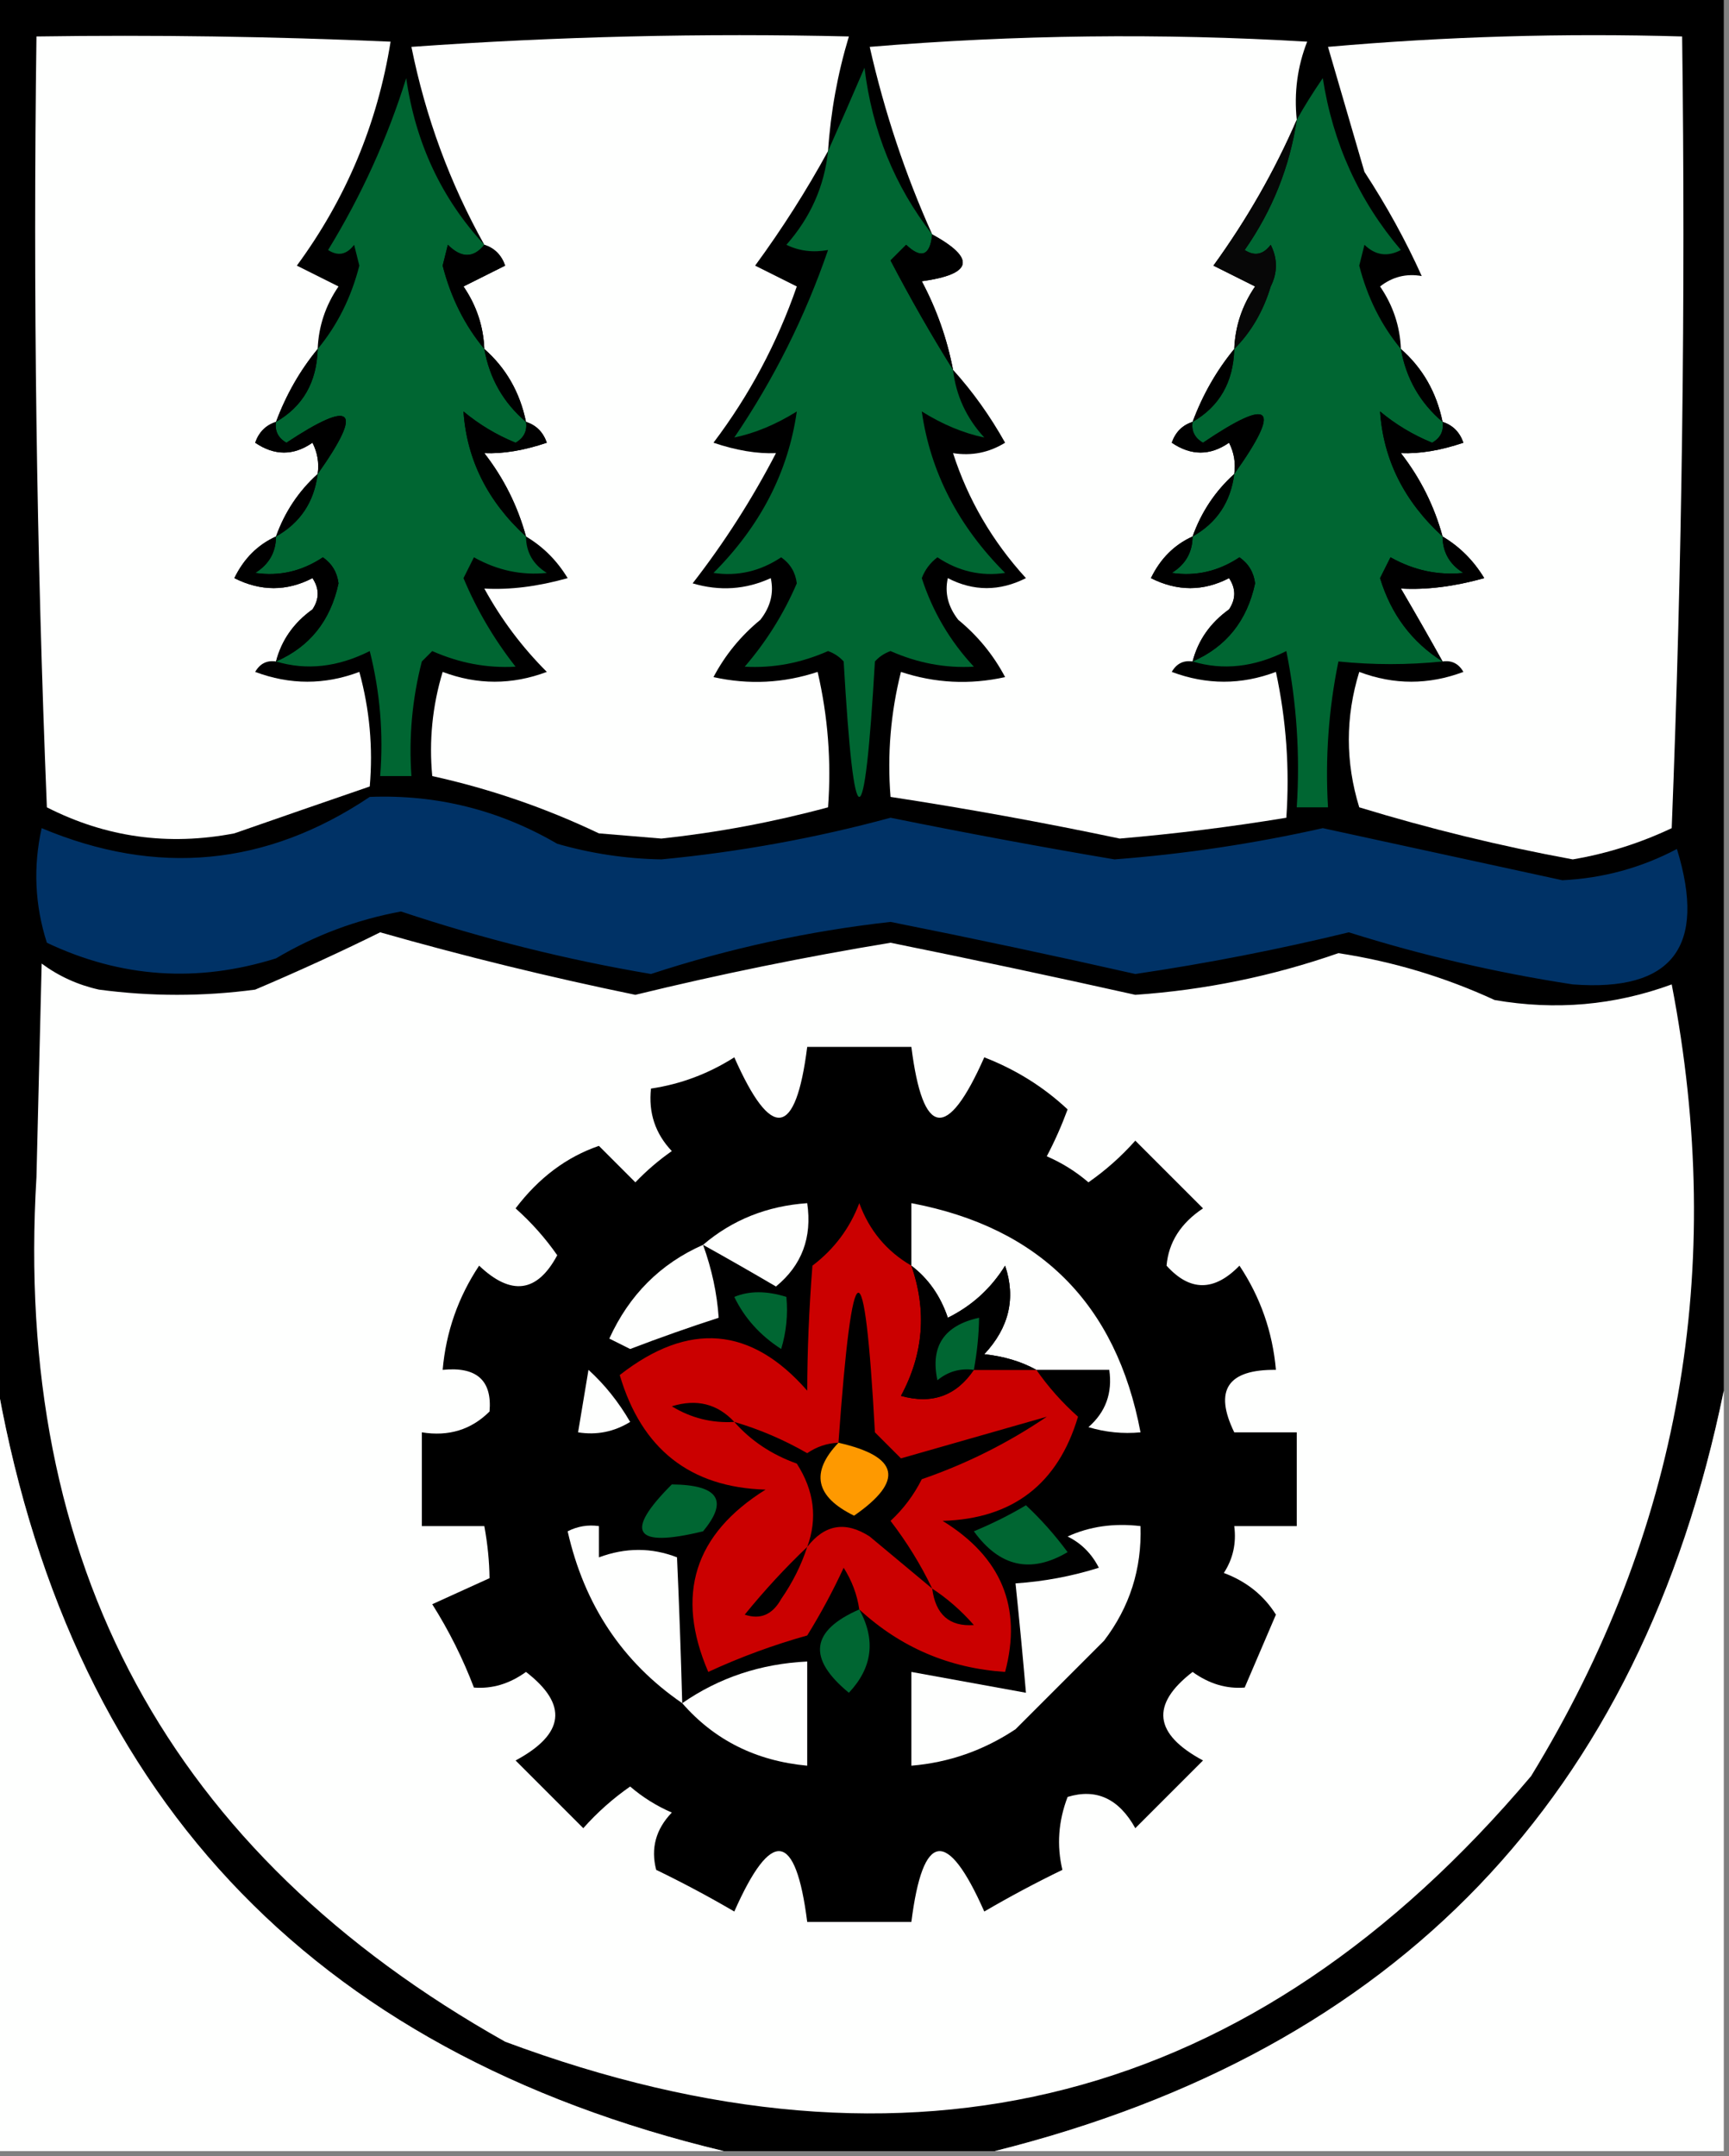 <?xml version="1.0" encoding="UTF-8"?>
<!DOCTYPE svg PUBLIC "-//W3C//DTD SVG 1.1//EN" "http://www.w3.org/Graphics/SVG/1.1/DTD/svg11.dtd">
<svg xmlns="http://www.w3.org/2000/svg" version="1.1" width="166px" height="207px" style="shape-rendering:geometricPrecision; text-rendering:geometricPrecision; image-rendering:optimizeQuality; fill-rule:evenodd; clip-rule:evenodd" xmlns:xlink="http://www.w3.org/1999/xlink">
<rect width="100%" height="100%" fill="#808080" stroke="none"/>
<g><path style="opacity:1" fill="#000000" d="M -0.5,-0.5 C 54.833,-0.5 110.167,-0.5 165.5,-0.5C 165.5,44.167 165.5,88.833 165.5,133.5C 157.503,172.498 134.169,196.831 95.5,206.5C 86.833,206.5 78.167,206.5 69.5,206.5C 29.593,196.928 6.26,171.928 -0.5,131.5C -0.5,87.5 -0.5,43.5 -0.5,-0.5 Z"/></g>
<g><path style="opacity:1" fill="#fefffe" d="M 30.5,33.5 C 28.801,35.566 27.468,37.9 26.5,40.5C 25.522,40.811 24.855,41.478 24.5,42.5C 26.353,43.76 28.186,43.76 30,42.5C 30.483,43.448 30.649,44.448 30.5,45.5C 28.674,47.148 27.34,49.148 26.5,51.5C 24.743,52.292 23.41,53.625 22.5,55.5C 25.034,56.777 27.534,56.777 30,55.5C 30.667,56.5 30.667,57.5 30,58.5C 28.198,59.789 27.031,61.456 26.5,63.5C 25.624,63.369 24.957,63.703 24.5,64.5C 27.843,65.757 31.177,65.757 34.5,64.5C 35.489,68.107 35.823,71.774 35.5,75.5C 31.198,76.979 26.865,78.479 22.5,80C 16.164,81.221 10.164,80.387 4.5,77.5C 3.5,52.842 3.167,28.176 3.5,3.5C 14.838,3.333 26.172,3.5 37.5,4C 36.235,11.89 33.235,19.056 28.5,25.5C 29.833,26.167 31.167,26.833 32.5,27.5C 31.253,29.323 30.586,31.323 30.5,33.5 Z"/></g>
<g><path style="opacity:1" fill="#fefffe" d="M 79.5,14.5 C 77.441,18.271 75.108,21.938 72.5,25.5C 73.833,26.167 75.167,26.833 76.5,27.5C 74.612,32.945 71.945,37.945 68.5,42.5C 70.688,43.241 72.688,43.574 74.5,43.5C 72.208,47.921 69.541,52.088 66.5,56C 69.099,56.769 71.599,56.602 74,55.5C 74.315,56.908 73.982,58.241 73,59.5C 71.122,61.043 69.622,62.876 68.5,65C 71.894,65.752 75.227,65.585 78.5,64.5C 79.492,68.783 79.826,73.116 79.5,77.5C 74.247,78.918 68.913,79.918 63.5,80.5C 61.5,80.333 59.5,80.167 57.5,80C 52.354,77.549 47.021,75.716 41.5,74.5C 41.18,71.102 41.513,67.768 42.5,64.5C 45.823,65.757 49.157,65.757 52.5,64.5C 50.115,62.116 48.115,59.45 46.5,56.5C 48.958,56.64 51.625,56.306 54.5,55.5C 53.479,53.812 52.145,52.479 50.5,51.5C 49.705,48.577 48.372,45.91 46.5,43.5C 48.312,43.574 50.312,43.241 52.5,42.5C 52.145,41.478 51.478,40.811 50.5,40.5C 49.921,37.669 48.588,35.336 46.5,33.5C 46.414,31.323 45.747,29.323 44.5,27.5C 45.833,26.833 47.167,26.167 48.5,25.5C 48.145,24.478 47.478,23.811 46.5,23.5C 43.194,17.587 40.86,11.253 39.5,4.5C 53.484,3.501 67.484,3.167 81.5,3.5C 80.417,7.085 79.751,10.751 79.5,14.5 Z"/></g>
<g><path style="opacity:1" fill="#fefffe" d="M 124.5,11.5 C 122.38,16.397 119.714,21.064 116.5,25.5C 117.833,26.167 119.167,26.833 120.5,27.5C 119.253,29.323 118.586,31.323 118.5,33.5C 116.801,35.566 115.468,37.9 114.5,40.5C 113.522,40.811 112.855,41.478 112.5,42.5C 114.353,43.76 116.186,43.76 118,42.5C 118.483,43.448 118.649,44.448 118.5,45.5C 116.674,47.148 115.34,49.148 114.5,51.5C 112.743,52.292 111.409,53.625 110.5,55.5C 113.034,56.777 115.534,56.777 118,55.5C 118.667,56.5 118.667,57.5 118,58.5C 116.198,59.789 115.031,61.456 114.5,63.5C 113.624,63.369 112.957,63.703 112.5,64.5C 115.844,65.757 119.177,65.757 122.5,64.5C 123.493,69.12 123.827,73.786 123.5,78.5C 118.204,79.374 112.871,80.041 107.5,80.5C 100.22,78.965 92.887,77.631 85.5,76.5C 85.176,72.445 85.509,68.445 86.5,64.5C 89.773,65.585 93.106,65.752 96.5,65C 95.378,62.876 93.878,61.043 92,59.5C 91.018,58.241 90.685,56.908 91,55.5C 93.466,56.777 95.966,56.777 98.5,55.5C 95.27,51.957 92.936,47.957 91.5,43.5C 93.288,43.785 94.955,43.452 96.5,42.5C 95.057,39.923 93.39,37.59 91.5,35.5C 90.929,32.523 89.929,29.69 88.5,27C 93.388,26.323 93.722,24.823 89.5,22.5C 86.922,16.768 84.922,10.768 83.5,4.5C 97.488,3.334 111.488,3.167 125.5,4C 124.565,6.381 124.232,8.881 124.5,11.5 Z"/></g>
<g><path style="opacity:1" fill="#fefffe" d="M 138.5,63.5 C 137.222,61.201 135.889,58.868 134.5,56.5C 136.958,56.64 139.625,56.306 142.5,55.5C 141.479,53.812 140.145,52.479 138.5,51.5C 137.705,48.577 136.372,45.91 134.5,43.5C 136.312,43.574 138.312,43.241 140.5,42.5C 140.145,41.478 139.478,40.811 138.5,40.5C 137.921,37.669 136.588,35.336 134.5,33.5C 134.414,31.323 133.747,29.323 132.5,27.5C 133.689,26.571 135.022,26.238 136.5,26.5C 134.969,23.101 133.135,19.767 131,16.5C 129.832,12.494 128.665,8.494 127.5,4.5C 138.814,3.501 150.147,3.168 161.5,3.5C 161.833,28.842 161.5,54.175 160.5,79.5C 157.458,80.94 154.291,81.94 151,82.5C 144.044,81.219 137.21,79.552 130.5,77.5C 129.167,73.167 129.167,68.833 130.5,64.5C 133.823,65.757 137.156,65.757 140.5,64.5C 140.043,63.703 139.376,63.369 138.5,63.5 Z"/></g>
<g><path style="opacity:1" fill="#006632" d="M 89.5,22.5 C 89.294,24.549 88.461,24.883 87,23.5C 86.5,24 86,24.5 85.5,25C 87.387,28.612 89.387,32.112 91.5,35.5C 91.781,37.963 92.781,40.13 94.5,42C 92.497,41.581 90.497,40.747 88.5,39.5C 89.332,45.325 91.998,50.492 96.5,55C 94.182,55.342 92.015,54.842 90,53.5C 89.308,54.025 88.808,54.692 88.5,55.5C 89.537,58.703 91.203,61.537 93.5,64C 90.768,64.154 88.102,63.654 85.5,62.5C 84.914,62.709 84.414,63.043 84,63.5C 83,80.833 82,80.833 81,63.5C 80.586,63.043 80.086,62.709 79.5,62.5C 76.898,63.654 74.232,64.154 71.5,64C 73.578,61.589 75.245,58.922 76.5,56C 76.37,54.941 75.87,54.108 75,53.5C 72.985,54.842 70.818,55.342 68.5,55C 73.006,50.482 75.673,45.316 76.5,39.5C 74.503,40.747 72.503,41.581 70.5,42C 74.299,36.403 77.299,30.403 79.5,24C 78.049,24.263 76.716,24.096 75.5,23.5C 77.813,20.878 79.147,17.878 79.5,14.5C 80.661,11.898 81.828,9.231 83,6.5C 83.729,12.543 85.896,17.877 89.5,22.5 Z"/></g>
<g><path style="opacity:1" fill="#006632" d="M 46.5,23.5 C 45.458,24.791 44.292,24.791 43,23.5C 42.833,24.167 42.667,24.833 42.5,25.5C 43.283,28.564 44.616,31.231 46.5,33.5C 46.998,36.326 48.331,38.66 50.5,40.5C 50.631,41.376 50.297,42.043 49.5,42.5C 47.667,41.752 46.001,40.752 44.5,39.5C 44.815,44.131 46.815,48.131 50.5,51.5C 50.511,53.017 51.177,54.184 52.5,55C 50.069,55.252 47.735,54.752 45.5,53.5C 45.167,54.167 44.833,54.833 44.5,55.5C 45.773,58.542 47.439,61.376 49.5,64C 46.768,64.154 44.102,63.654 41.5,62.5C 41.167,62.833 40.833,63.167 40.5,63.5C 39.574,67.094 39.241,70.76 39.5,74.5C 38.5,74.5 37.5,74.5 36.5,74.5C 36.824,70.445 36.491,66.445 35.5,62.5C 32.425,64.047 29.425,64.38 26.5,63.5C 29.733,62.09 31.733,59.59 32.5,56C 32.37,54.941 31.87,54.108 31,53.5C 28.985,54.842 26.818,55.342 24.5,55C 25.823,54.184 26.489,53.017 26.5,51.5C 28.822,50.198 30.155,48.198 30.5,45.5C 34.923,39.257 33.923,38.257 27.5,42.5C 26.703,42.043 26.369,41.376 26.5,40.5C 29.083,39.015 30.416,36.682 30.5,33.5C 32.384,31.231 33.717,28.564 34.5,25.5C 34.333,24.833 34.167,24.167 34,23.5C 33.282,24.451 32.449,24.617 31.5,24C 34.699,18.772 37.199,13.272 39,7.5C 39.895,13.731 42.395,19.064 46.5,23.5 Z"/></g>
<g><path style="opacity:1" fill="#006632" d="M 134.5,33.5 C 134.998,36.326 136.331,38.66 138.5,40.5C 138.631,41.376 138.298,42.043 137.5,42.5C 135.668,41.752 134.001,40.752 132.5,39.5C 132.815,44.131 134.815,48.131 138.5,51.5C 138.511,53.017 139.177,54.184 140.5,55C 138.069,55.252 135.735,54.752 133.5,53.5C 133.167,54.167 132.833,54.833 132.5,55.5C 133.557,58.98 135.557,61.647 138.5,63.5C 135.176,63.838 131.843,63.838 128.5,63.5C 127.557,68.1 127.223,72.767 127.5,77.5C 126.5,77.5 125.5,77.5 124.5,77.5C 124.827,72.456 124.494,67.456 123.5,62.5C 120.425,64.047 117.425,64.38 114.5,63.5C 117.733,62.09 119.733,59.59 120.5,56C 120.37,54.941 119.87,54.108 119,53.5C 116.985,54.842 114.818,55.342 112.5,55C 113.823,54.184 114.489,53.017 114.5,51.5C 116.822,50.198 118.155,48.198 118.5,45.5C 123.101,39.039 122.101,38.039 115.5,42.5C 114.702,42.043 114.369,41.376 114.5,40.5C 117.083,39.015 118.416,36.682 118.5,33.5C 120.117,31.879 121.284,29.879 122,27.5C 122.667,26.167 122.667,24.833 122,23.5C 121.282,24.451 120.449,24.617 119.5,24C 122.155,20.195 123.822,16.028 124.5,11.5C 125.232,10.192 126.066,8.858 127,7.5C 127.969,13.759 130.469,19.259 134.5,24C 133.216,24.684 132.049,24.517 131,23.5C 130.833,24.167 130.667,24.833 130.5,25.5C 131.283,28.564 132.616,31.231 134.5,33.5 Z"/></g>
<g><path style="opacity:1" fill="#070707" d="M 124.5,11.5 C 123.822,16.028 122.155,20.195 119.5,24C 120.449,24.617 121.282,24.451 122,23.5C 122.667,24.833 122.667,26.167 122,27.5C 121.284,29.879 120.117,31.879 118.5,33.5C 118.586,31.323 119.253,29.323 120.5,27.5C 119.167,26.833 117.833,26.167 116.5,25.5C 119.714,21.064 122.38,16.397 124.5,11.5 Z"/></g>
<g><path style="opacity:1" fill="#000000" d="M 89.5,22.5 C 93.722,24.823 93.388,26.323 88.5,27C 89.929,29.69 90.929,32.523 91.5,35.5C 89.387,32.112 87.387,28.612 85.5,25C 86,24.5 86.5,24 87,23.5C 88.461,24.883 89.294,24.549 89.5,22.5 Z"/></g>
<g><path style="opacity:1" fill="#000000" d="M 46.5,23.5 C 47.478,23.811 48.145,24.478 48.5,25.5C 47.167,26.167 45.833,26.833 44.5,27.5C 45.747,29.323 46.414,31.323 46.5,33.5C 44.616,31.231 43.283,28.564 42.5,25.5C 42.667,24.833 42.833,24.167 43,23.5C 44.292,24.791 45.458,24.791 46.5,23.5 Z"/></g>
<g><path style="opacity:1" fill="#000000" d="M 30.5,33.5 C 30.416,36.682 29.083,39.015 26.5,40.5C 27.468,37.9 28.801,35.566 30.5,33.5 Z"/></g>
<g><path style="opacity:1" fill="#000000" d="M 46.5,33.5 C 48.588,35.336 49.921,37.669 50.5,40.5C 48.331,38.66 46.998,36.326 46.5,33.5 Z"/></g>
<g><path style="opacity:1" fill="#000000" d="M 118.5,33.5 C 118.416,36.682 117.083,39.015 114.5,40.5C 115.468,37.9 116.801,35.566 118.5,33.5 Z"/></g>
<g><path style="opacity:1" fill="#000000" d="M 134.5,33.5 C 136.588,35.336 137.921,37.669 138.5,40.5C 136.331,38.66 134.998,36.326 134.5,33.5 Z"/></g>
<g><path style="opacity:1" fill="#000000" d="M 30.5,45.5 C 30.649,44.448 30.483,43.448 30,42.5C 28.186,43.76 26.353,43.76 24.5,42.5C 24.855,41.478 25.522,40.811 26.5,40.5C 26.369,41.376 26.703,42.043 27.5,42.5C 33.923,38.257 34.923,39.257 30.5,45.5 Z"/></g>
<g><path style="opacity:1" fill="#000000" d="M 50.5,40.5 C 51.478,40.811 52.145,41.478 52.5,42.5C 50.312,43.241 48.312,43.574 46.5,43.5C 48.372,45.91 49.705,48.577 50.5,51.5C 46.815,48.131 44.815,44.131 44.5,39.5C 46.001,40.752 47.667,41.752 49.5,42.5C 50.297,42.043 50.631,41.376 50.5,40.5 Z"/></g>
<g><path style="opacity:1" fill="#000000" d="M 118.5,45.5 C 118.649,44.448 118.483,43.448 118,42.5C 116.186,43.76 114.353,43.76 112.5,42.5C 112.855,41.478 113.522,40.811 114.5,40.5C 114.369,41.376 114.702,42.043 115.5,42.5C 122.101,38.039 123.101,39.039 118.5,45.5 Z"/></g>
<g><path style="opacity:1" fill="#000000" d="M 138.5,40.5 C 139.478,40.811 140.145,41.478 140.5,42.5C 138.312,43.241 136.312,43.574 134.5,43.5C 136.372,45.91 137.705,48.577 138.5,51.5C 134.815,48.131 132.815,44.131 132.5,39.5C 134.001,40.752 135.668,41.752 137.5,42.5C 138.298,42.043 138.631,41.376 138.5,40.5 Z"/></g>
<g><path style="opacity:1" fill="#000000" d="M 30.5,45.5 C 30.155,48.198 28.822,50.198 26.5,51.5C 27.34,49.148 28.674,47.148 30.5,45.5 Z"/></g>
<g><path style="opacity:1" fill="#000000" d="M 118.5,45.5 C 118.155,48.198 116.822,50.198 114.5,51.5C 115.34,49.148 116.674,47.148 118.5,45.5 Z"/></g>
<g><path style="opacity:1" fill="#000000" d="M 26.5,51.5 C 26.489,53.017 25.823,54.184 24.5,55C 26.818,55.342 28.985,54.842 31,53.5C 31.87,54.108 32.37,54.941 32.5,56C 31.733,59.59 29.733,62.09 26.5,63.5C 27.031,61.456 28.198,59.789 30,58.5C 30.667,57.5 30.667,56.5 30,55.5C 27.534,56.777 25.034,56.777 22.5,55.5C 23.41,53.625 24.743,52.292 26.5,51.5 Z"/></g>
<g><path style="opacity:1" fill="#000000" d="M 114.5,51.5 C 114.489,53.017 113.823,54.184 112.5,55C 114.818,55.342 116.985,54.842 119,53.5C 119.87,54.108 120.37,54.941 120.5,56C 119.733,59.59 117.733,62.09 114.5,63.5C 115.031,61.456 116.198,59.789 118,58.5C 118.667,57.5 118.667,56.5 118,55.5C 115.534,56.777 113.034,56.777 110.5,55.5C 111.409,53.625 112.743,52.292 114.5,51.5 Z"/></g>
<g><path style="opacity:1" fill="#000000" d="M 138.5,51.5 C 140.145,52.479 141.479,53.812 142.5,55.5C 139.625,56.306 136.958,56.64 134.5,56.5C 135.889,58.868 137.222,61.201 138.5,63.5C 135.557,61.647 133.557,58.98 132.5,55.5C 132.833,54.833 133.167,54.167 133.5,53.5C 135.735,54.752 138.069,55.252 140.5,55C 139.177,54.184 138.511,53.017 138.5,51.5 Z"/></g>
<g><path style="opacity:1" fill="#003266" d="M 35.5,76.5 C 41.926,76.252 47.926,77.752 53.5,81C 56.764,81.939 60.097,82.439 63.5,82.5C 70.963,81.788 78.296,80.454 85.5,78.5C 92.681,79.954 99.847,81.288 107,82.5C 113.73,81.985 120.397,80.985 127,79.5C 134.673,81.168 142.339,82.835 150,84.5C 153.903,84.309 157.57,83.309 161,81.5C 163.887,90.892 160.554,95.225 151,94.5C 143.704,93.384 136.538,91.718 129.5,89.5C 122.721,91.149 115.888,92.483 109,93.5C 101.198,91.734 93.364,90.067 85.5,88.5C 77.654,89.378 69.988,91.045 62.5,93.5C 54.372,92.126 46.372,90.126 38.5,87.5C 34.218,88.291 30.218,89.791 26.5,92C 18.939,94.37 11.606,93.87 4.5,90.5C 3.341,86.878 3.175,83.211 4,79.5C 15.074,84.15 25.574,83.15 35.5,76.5 Z"/></g>
<g><path style="opacity:1" fill="#fefffe" d="M 36.5,89.5 C 44.57,91.799 52.736,93.799 61,95.5C 69.092,93.527 77.258,91.86 85.5,90.5C 93.359,92.09 101.192,93.757 109,95.5C 115.671,95.041 122.171,93.708 128.5,91.5C 133.715,92.294 138.715,93.794 143.5,96C 149.35,97.012 155.016,96.512 160.5,94.5C 165.78,121.814 161.28,147.147 147,170.5C 120.343,202.041 87.51,210.541 48.5,196C 16.267,177.878 1.267,150.211 3.5,113C 3.667,106.167 3.833,99.333 4,92.5C 5.648,93.717 7.481,94.55 9.5,95C 14.5,95.667 19.5,95.667 24.5,95C 28.644,93.241 32.644,91.408 36.5,89.5 Z"/></g>
<g><path style="opacity:1" fill="#000000" d="M 77.5,100.5 C 80.833,100.5 84.167,100.5 87.5,100.5C 88.603,109.216 90.936,109.55 94.5,101.5C 97.54,102.68 100.206,104.347 102.5,106.5C 101.926,108.059 101.26,109.559 100.5,111C 101.966,111.635 103.3,112.469 104.5,113.5C 106.149,112.352 107.649,111.019 109,109.5C 111.167,111.667 113.333,113.833 115.5,116C 113.362,117.422 112.195,119.255 112,121.5C 114.244,123.994 116.577,123.994 119,121.5C 121.015,124.531 122.181,127.864 122.5,131.5C 117.864,131.453 116.531,133.453 118.5,137.5C 120.5,137.5 122.5,137.5 124.5,137.5C 124.5,140.5 124.5,143.5 124.5,146.5C 122.5,146.5 120.5,146.5 118.5,146.5C 118.714,148.144 118.38,149.644 117.5,151C 119.67,151.811 121.337,153.145 122.5,155C 121.496,157.35 120.496,159.684 119.5,162C 117.744,162.14 116.078,161.64 114.5,160.5C 110.442,163.629 110.775,166.463 115.5,169C 113.333,171.167 111.167,173.333 109,175.5C 107.418,172.659 105.251,171.659 102.5,172.5C 101.61,174.826 101.443,177.159 102,179.5C 99.437,180.741 96.937,182.074 94.5,183.5C 90.936,175.45 88.603,175.784 87.5,184.5C 84.167,184.5 80.833,184.5 77.5,184.5C 76.397,175.784 74.064,175.45 70.5,183.5C 68.063,182.074 65.563,180.741 63,179.5C 62.464,177.433 62.964,175.599 64.5,174C 63.034,173.365 61.7,172.531 60.5,171.5C 58.851,172.648 57.351,173.981 56,175.5C 53.833,173.333 51.667,171.167 49.5,169C 54.225,166.463 54.558,163.629 50.5,160.5C 48.922,161.64 47.255,162.14 45.5,162C 44.438,159.209 43.105,156.543 41.5,154C 43.351,153.163 45.184,152.329 47,151.5C 46.981,149.893 46.815,148.226 46.5,146.5C 44.5,146.5 42.5,146.5 40.5,146.5C 40.5,143.5 40.5,140.5 40.5,137.5C 43.079,137.917 45.246,137.25 47,135.5C 47.257,132.507 45.757,131.174 42.5,131.5C 42.819,127.864 43.985,124.531 46,121.5C 49.079,124.425 51.579,124.092 53.5,120.5C 52.352,118.851 51.019,117.351 49.5,116C 51.727,113.065 54.394,111.065 57.5,110C 58.667,111.167 59.833,112.333 61,113.5C 62.074,112.382 63.24,111.382 64.5,110.5C 62.914,108.827 62.247,106.827 62.5,104.5C 65.354,104.076 68.021,103.076 70.5,101.5C 74.064,109.55 76.397,109.216 77.5,100.5 Z"/></g>
<g><path style="opacity:1" fill="#fefffe" d="M 67.5,119.5 C 70.309,117.103 73.642,115.77 77.5,115.5C 77.984,118.798 76.984,121.464 74.5,123.5C 72.132,122.111 69.799,120.778 67.5,119.5 Z"/></g>
<g><path style="opacity:1" fill="#cb0000" d="M 87.5,121.5 C 89.002,125.818 88.669,129.985 86.5,134C 89.478,134.833 91.811,134 93.5,131.5C 95.5,131.5 97.5,131.5 99.5,131.5C 100.649,133.149 101.982,134.649 103.5,136C 101.572,142.464 97.239,145.797 90.5,146C 96.148,149.467 98.148,154.301 96.5,160.5C 91.116,160.141 86.449,158.141 82.5,154.5C 82.291,153.078 81.791,151.745 81,150.5C 79.96,152.746 78.794,154.913 77.5,157C 74.222,157.919 71.055,159.086 68,160.5C 64.817,153.112 66.65,147.278 73.5,143C 66.267,142.783 61.6,139.116 59.5,132C 66.114,126.831 72.114,127.331 77.5,133.5C 77.509,129.67 77.675,125.67 78,121.5C 80.085,119.918 81.585,117.918 82.5,115.5C 83.459,118.122 85.126,120.122 87.5,121.5 Z"/></g>
<g><path style="opacity:1" fill="#fefffe" d="M 99.5,131.5 C 98.048,130.698 96.382,130.198 94.5,130C 96.882,127.453 97.549,124.62 96.5,121.5C 95.141,123.692 93.308,125.359 91,126.5C 90.303,124.416 89.136,122.749 87.5,121.5C 87.5,119.5 87.5,117.5 87.5,115.5C 99.833,117.833 107.167,125.167 109.5,137.5C 107.801,137.66 106.134,137.494 104.5,137C 106.155,135.556 106.822,133.722 106.5,131.5C 104.167,131.5 101.833,131.5 99.5,131.5 Z"/></g>
<g><path style="opacity:1" fill="#fefffe" d="M 67.5,119.5 C 68.343,121.836 68.843,124.169 69,126.5C 66.159,127.42 63.326,128.42 60.5,129.5C 59.833,129.167 59.167,128.833 58.5,128.5C 60.406,124.309 63.406,121.309 67.5,119.5 Z"/></g>
<g><path style="opacity:1" fill="#000000" d="M 87.5,121.5 C 89.136,122.749 90.303,124.416 91,126.5C 93.308,125.359 95.141,123.692 96.5,121.5C 97.549,124.62 96.882,127.453 94.5,130C 96.382,130.198 98.048,130.698 99.5,131.5C 97.5,131.5 95.5,131.5 93.5,131.5C 91.811,134 89.478,134.833 86.5,134C 88.669,129.985 89.002,125.818 87.5,121.5 Z"/></g>
<g><path style="opacity:1" fill="#006632" d="M 70.5,124.5 C 71.935,123.904 73.602,123.904 75.5,124.5C 75.66,126.199 75.493,127.866 75,129.5C 72.978,128.198 71.478,126.532 70.5,124.5 Z"/></g>
<g><path style="opacity:1" fill="#000000" d="M 89.5,152.5 C 87.494,150.827 85.494,149.16 83.5,147.5C 81.178,145.998 79.178,146.332 77.5,148.5C 78.505,145.773 78.172,143.106 76.5,140.5C 74.089,139.639 72.089,138.306 70.5,136.5C 72.928,137.212 75.261,138.212 77.5,139.5C 78.417,138.873 79.417,138.539 80.5,138.5C 81.843,119.636 83.01,119.303 84,137.5C 84.833,138.333 85.667,139.167 86.5,140C 91.167,138.667 95.833,137.333 100.5,136C 96.779,138.527 92.779,140.527 88.5,142C 87.743,143.512 86.743,144.846 85.5,146C 87.085,148.069 88.419,150.236 89.5,152.5 Z"/></g>
<g><path style="opacity:1" fill="#006632" d="M 93.5,131.5 C 92.178,131.33 91.011,131.663 90,132.5C 89.305,129.238 90.638,127.238 94,126.5C 93.981,128.107 93.815,129.774 93.5,131.5 Z"/></g>
<g><path style="opacity:1" fill="#fefffe" d="M -0.5,131.5 C 6.26,171.928 29.593,196.928 69.5,206.5C 46.167,206.5 22.833,206.5 -0.5,206.5C -0.5,181.5 -0.5,156.5 -0.5,131.5 Z"/></g>
<g><path style="opacity:1" fill="#fefffe" d="M 56.5,131.5 C 58.054,132.914 59.388,134.581 60.5,136.5C 58.955,137.452 57.288,137.785 55.5,137.5C 55.833,135.5 56.167,133.5 56.5,131.5 Z"/></g>
<g><path style="opacity:1" fill="#fefffe" d="M 165.5,133.5 C 165.5,157.833 165.5,182.167 165.5,206.5C 142.167,206.5 118.833,206.5 95.5,206.5C 134.169,196.831 157.503,172.498 165.5,133.5 Z"/></g>
<g><path style="opacity:1" fill="#000000" d="M 70.5,136.5 C 68.345,136.628 66.345,136.128 64.5,135C 66.88,134.262 68.88,134.762 70.5,136.5 Z"/></g>
<g><path style="opacity:1" fill="#fe9900" d="M 80.5,138.5 C 86.332,139.818 86.832,142.151 82,145.5C 78.282,143.683 77.782,141.35 80.5,138.5 Z"/></g>
<g><path style="opacity:1" fill="#006632" d="M 64.5,142.5 C 68.969,142.536 69.969,144.036 67.5,147C 60.878,148.617 59.878,147.117 64.5,142.5 Z"/></g>
<g><path style="opacity:1" fill="#006632" d="M 98.5,144.5 C 99.933,145.833 101.267,147.333 102.5,149C 98.974,151.087 95.974,150.42 93.5,147C 95.315,146.243 96.981,145.41 98.5,144.5 Z"/></g>
<g><path style="opacity:1" fill="#fefffe" d="M 65.5,163.5 C 59.763,159.568 56.097,154.068 54.5,147C 55.448,146.517 56.448,146.351 57.5,146.5C 57.5,147.5 57.5,148.5 57.5,149.5C 60.068,148.55 62.568,148.55 65,149.5C 65.202,153.973 65.368,158.64 65.5,163.5 Z"/></g>
<g><path style="opacity:1" fill="#fefffe" d="M 102.5,147.5 C 104.607,146.532 106.941,146.198 109.5,146.5C 109.633,150.599 108.467,154.266 106,157.5C 103.167,160.333 100.333,163.167 97.5,166C 94.439,168.035 91.106,169.201 87.5,169.5C 87.5,166.5 87.5,163.5 87.5,160.5C 91.167,161.167 94.833,161.833 98.5,162.5C 98.204,159.057 97.871,155.557 97.5,152C 100.226,151.818 102.893,151.318 105.5,150.5C 104.812,149.145 103.812,148.145 102.5,147.5 Z"/></g>
<g><path style="opacity:1" fill="#000000" d="M 77.5,148.5 C 76.928,150.255 76.094,151.922 75,153.5C 74.163,155.007 72.996,155.507 71.5,155C 73.4,152.665 75.4,150.498 77.5,148.5 Z"/></g>
<g><path style="opacity:1" fill="#000000" d="M 89.5,152.5 C 90.962,153.458 92.295,154.624 93.5,156C 91.159,156.168 89.826,155.001 89.5,152.5 Z"/></g>
<g><path style="opacity:1" fill="#006632" d="M 82.5,154.5 C 84.101,157.423 83.768,160.09 81.5,162.5C 77.494,159.205 77.828,156.538 82.5,154.5 Z"/></g>
<g><path style="opacity:1" fill="#fefffe" d="M 65.5,163.5 C 69.031,161.049 73.031,159.716 77.5,159.5C 77.5,162.833 77.5,166.167 77.5,169.5C 72.587,169.044 68.587,167.044 65.5,163.5 Z"/></g>
</svg>
